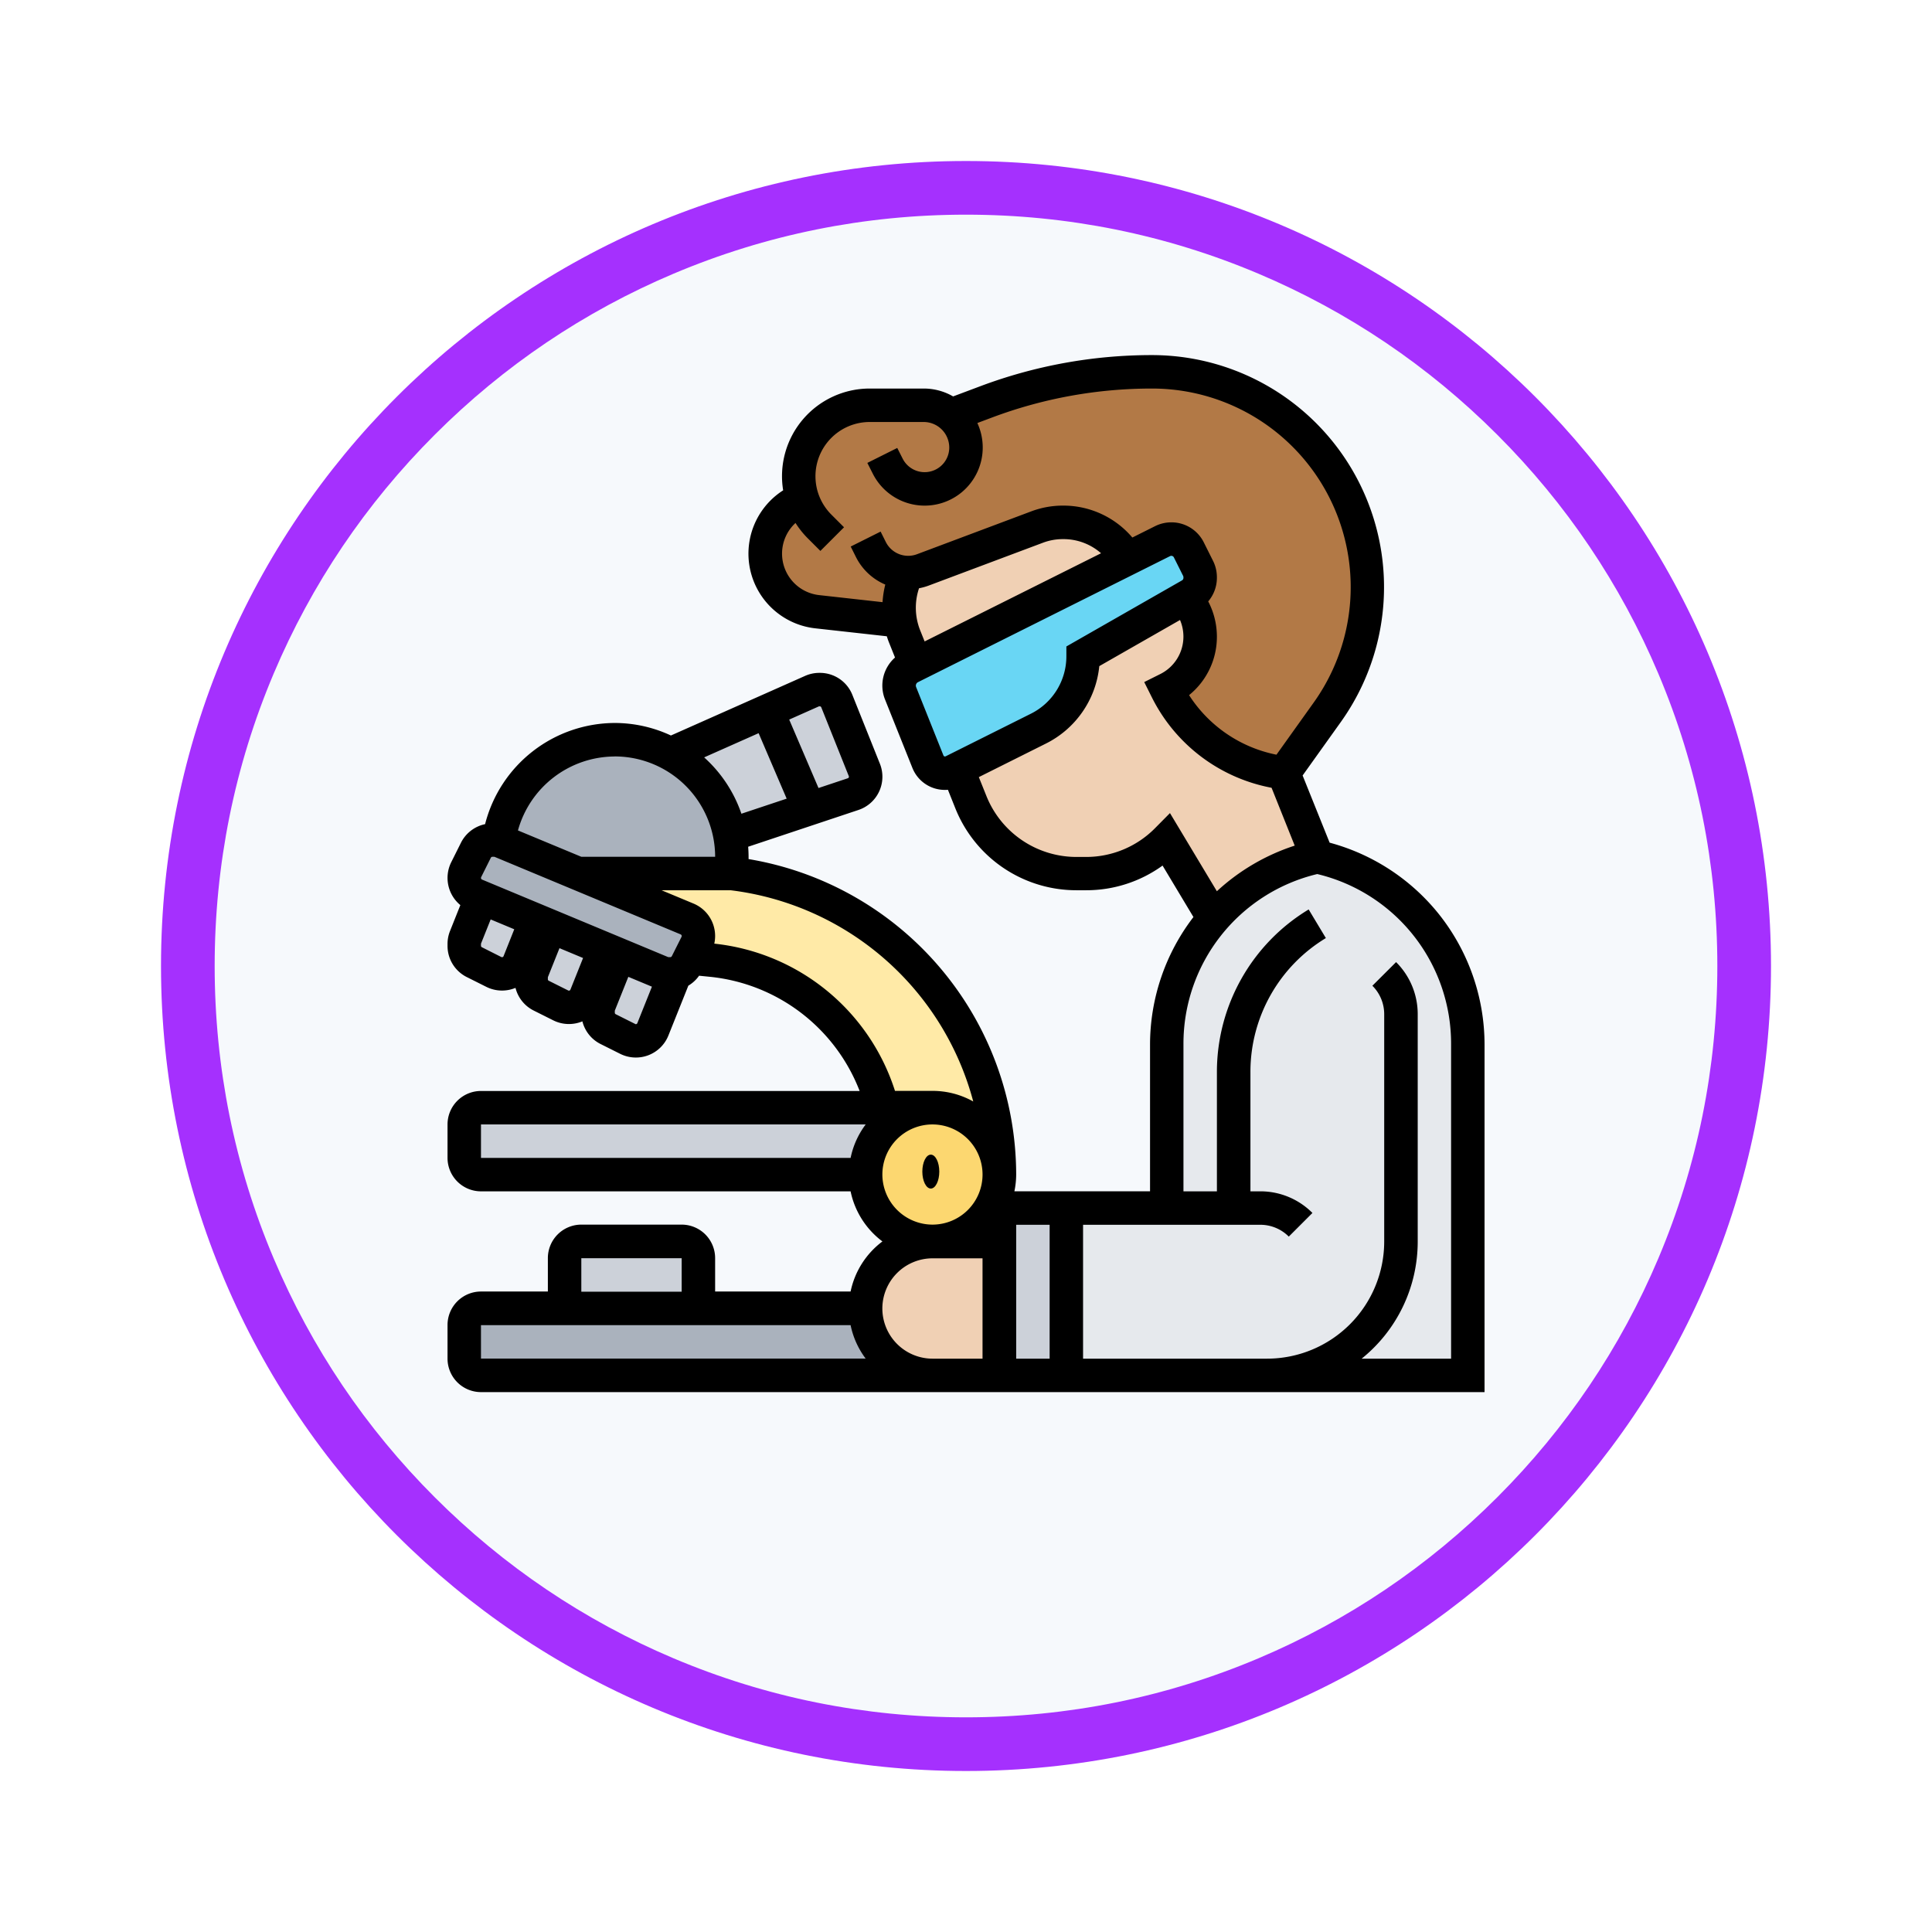 <svg xmlns="http://www.w3.org/2000/svg" xmlns:xlink="http://www.w3.org/1999/xlink" width="108" height="108" viewBox="0 0 108 108">
  <defs>
    <filter id="Trazado_982547" x="0" y="0" width="108" height="108" filterUnits="userSpaceOnUse">
      <feOffset dy="3" input="SourceAlpha"/>
      <feGaussianBlur stdDeviation="3" result="blur"/>
      <feFlood flood-opacity="0.161"/>
      <feComposite operator="in" in2="blur"/>
      <feComposite in="SourceGraphic"/>
    </filter>
  </defs>
  <g id="_22" data-name="22" transform="translate(-326 -7680)">
    <g id="Grupo_1148532" data-name="Grupo 1148532" transform="translate(51 4253)">
      <g id="Grupo_1147065" data-name="Grupo 1147065" transform="translate(-341 -556)">
        <g transform="matrix(1, 0, 0, 1, 616, 3983)" filter="url(#Trazado_982547)">
          <g id="Trazado_982547-2" data-name="Trazado 982547" transform="translate(9 6)" fill="#f6f9fc">
            <path d="M 45 88.5 C 39.127 88.5 33.43 87.35 28.068 85.082 C 22.889 82.891 18.236 79.755 14.241 75.759 C 10.245 71.764 7.109 67.111 4.918 61.932 C 2.65 56.57 1.5 50.873 1.5 45 C 1.5 39.127 2.65 33.43 4.918 28.068 C 7.109 22.889 10.245 18.236 14.241 14.241 C 18.236 10.245 22.889 7.109 28.068 4.918 C 33.43 2.65 39.127 1.5 45 1.5 C 50.873 1.5 56.57 2.65 61.932 4.918 C 67.111 7.109 71.764 10.245 75.759 14.241 C 79.755 18.236 82.891 22.889 85.082 28.068 C 87.35 33.43 88.5 39.127 88.5 45 C 88.5 50.873 87.35 56.57 85.082 61.932 C 82.891 67.111 79.755 71.764 75.759 75.759 C 71.764 79.755 67.111 82.891 61.932 85.082 C 56.57 87.35 50.873 88.5 45 88.5 Z" stroke="none"/>
            <path d="M 45 3 C 39.329 3 33.829 4.11 28.653 6.299 C 23.652 8.415 19.16 11.443 15.302 15.302 C 11.443 19.16 8.415 23.652 6.299 28.653 C 4.11 33.829 3 39.329 3 45 C 3 50.671 4.11 56.171 6.299 61.347 C 8.415 66.348 11.443 70.84 15.302 74.698 C 19.16 78.557 23.652 81.585 28.653 83.701 C 33.829 85.89 39.329 87 45 87 C 50.671 87 56.171 85.89 61.347 83.701 C 66.348 81.585 70.84 78.557 74.698 74.698 C 78.557 70.84 81.585 66.348 83.701 61.347 C 85.89 56.171 87 50.671 87 45 C 87 39.329 85.89 33.829 83.701 28.653 C 81.585 23.652 78.557 19.16 74.698 15.302 C 70.84 11.443 66.348 8.415 61.347 6.299 C 56.171 4.11 50.671 3 45 3 M 45 0 C 69.853 0 90 20.147 90 45 C 90 69.853 69.853 90 45 90 C 20.147 90 0 69.853 0 45 C 0 20.147 20.147 0 45 0 Z" stroke="none" fill="#a530fe"/>
          </g>
        </g>
      </g>
    </g>
    <g id="observacion" transform="translate(351.017 7699.85)">
      <g id="Grupo_1149516" data-name="Grupo 1149516" transform="translate(0.935 0.935)">
        <g id="Grupo_1149497" data-name="Grupo 1149497" transform="translate(29.918 46.747)">
          <path id="Trazado_983708" data-name="Trazado 983708" d="M267.74,408v9.349H264v-8.414a.935.935,0,0,1,.935-.935Z" transform="translate(-264 -408)" fill="#ccd1d9"/>
        </g>
        <g id="Grupo_1149498" data-name="Grupo 1149498" transform="translate(33.658 27.113)">
          <path id="Trazado_983709" data-name="Trazado 983709" d="M304.239,243.446A10.731,10.731,0,0,1,310.024,240a10.745,10.745,0,0,1,8.414,10.49v18.493H296v-9.349h5.61V250.49A10.734,10.734,0,0,1,304.239,243.446Z" transform="translate(-296 -240)" fill="#e6e9ed"/>
        </g>
        <g id="Grupo_1149499" data-name="Grupo 1149499" transform="translate(16.829)">
          <path id="Trazado_983710" data-name="Trazado 983710" d="M162.374,10.421l1.967-.739A26.44,26.44,0,0,1,173.621,8a12.037,12.037,0,0,1,9.795,19.033l-2.433,3.405-.575-.115a8.553,8.553,0,0,1-5.97-4.56l.055-.027a3.283,3.283,0,0,0,1.468-4.406l-.38-.761.175-.1a1.1,1.1,0,0,0,.552-.951v-.041a1.1,1.1,0,0,0-.116-.49l-.517-1.033a1.095,1.095,0,0,0-1.469-.49l-1.982.991a4.1,4.1,0,0,0-3.548-2.042h-.04a4.123,4.123,0,0,0-1.44.261l-6.386,2.4a2.348,2.348,0,0,1-.822.148h-.043l-.007.014a4.353,4.353,0,0,0-.4,2.694l-4.636-.515a3.268,3.268,0,0,1-1.453-5.967l.6-.4a3.966,3.966,0,0,1,3.778-5.173h3.02a2.349,2.349,0,0,1,1.517.552Z" transform="translate(-152 -8)" fill="#b27946"/>
        </g>
        <g id="Grupo_1149500" data-name="Grupo 1149500" transform="translate(24.308 9.349)">
          <path id="Trazado_983711" data-name="Trazado 983711" d="M232.829,90.128v.041a1.1,1.1,0,0,1-.552.951l-.175.1-5.818,3.324a4.536,4.536,0,0,1-2.509,4.059l-4.5,2.252-.251.126a1.039,1.039,0,0,1-.458.108,1.023,1.023,0,0,1-.95-.644l-1.53-3.825a1.151,1.151,0,0,1,.555-1.46l.3-.148,11.811-5.905,1.982-.991a1.095,1.095,0,0,1,1.469.49l.517,1.033a1.1,1.1,0,0,1,.116.49Z" transform="translate(-216 -88)" fill="#69d6f4"/>
        </g>
        <g id="Grupo_1149501" data-name="Grupo 1149501" transform="translate(22.438 48.616)">
          <path id="Trazado_983712" data-name="Trazado 983712" d="M207.479,424v7.479h-3.74a3.74,3.74,0,1,1,0-7.479Z" transform="translate(-200 -424)" fill="#f0d0b4"/>
        </g>
        <g id="Grupo_1149502" data-name="Grupo 1149502" transform="translate(27.581 12.57)">
          <path id="Trazado_983713" data-name="Trazado 983713" d="M262.231,125.428l1.87,4.675a10.731,10.731,0,0,0-5.785,3.446l-2.629-4.381a6.386,6.386,0,0,1-4.515,1.87h-.513a6.385,6.385,0,0,1-5.927-4.013l-.732-1.83,4.5-2.252a4.536,4.536,0,0,0,2.509-4.059l5.818-3.324.38.761a3.285,3.285,0,0,1-1.468,4.406l-.055.027a8.553,8.553,0,0,0,5.97,4.56Z" transform="translate(-244 -115.56)" fill="#f0d0b4"/>
        </g>
        <g id="Grupo_1149503" data-name="Grupo 1149503" transform="translate(24.308 8.414)">
          <path id="Trazado_983714" data-name="Trazado 983714" d="M216.467,82.8h.043a2.348,2.348,0,0,0,.822-.148l6.386-2.4a4.123,4.123,0,0,1,1.44-.261h.04a4.1,4.1,0,0,1,3.548,2.042l-11.811,5.905-.623-1.558a4.3,4.3,0,0,1-.233-.795c-.006-.027-.011-.055-.015-.082a4.353,4.353,0,0,1,.4-2.694Z" transform="translate(-216 -80)" fill="#f0d0b4"/>
        </g>
        <g id="Grupo_1149504" data-name="Grupo 1149504" transform="translate(0 52.356)">
          <path id="Trazado_983715" data-name="Trazado 983715" d="M34.178,459.74H8.935A.935.935,0,0,1,8,458.8v-1.87A.935.935,0,0,1,8.935,456h21.5A3.74,3.74,0,0,0,34.178,459.74Z" transform="translate(-8 -456)" fill="#aab2bd"/>
        </g>
        <g id="Grupo_1149505" data-name="Grupo 1149505" transform="translate(5.61 48.616)">
          <path id="Trazado_983716" data-name="Trazado 983716" d="M63.479,424.935v2.8H56v-2.8a.935.935,0,0,1,.935-.935h5.61A.935.935,0,0,1,63.479,424.935Z" transform="translate(-56 -424)" fill="#ccd1d9"/>
        </g>
        <g id="Grupo_1149506" data-name="Grupo 1149506" transform="translate(6.358 28.048)">
          <path id="Trazado_983717" data-name="Trazado 983717" d="M85.959,264.732a3.741,3.741,0,0,0-3.739-3.643h-2.8a10.957,10.957,0,0,0-9.541-8.246l-1.233-.124.38-.761a1.034,1.034,0,0,0-.527-1.419L62.4,248H71l.116.014A16.945,16.945,0,0,1,85.959,264.732Z" transform="translate(-62.4 -248)" fill="#ffeaa7"/>
        </g>
        <g id="Grupo_1149507" data-name="Grupo 1149507" transform="translate(0 41.137)">
          <path id="Trazado_983718" data-name="Trazado 983718" d="M34.178,360a3.74,3.74,0,0,0-3.74,3.74H8.935A.935.935,0,0,1,8,362.8v-1.87A.935.935,0,0,1,8.935,360H34.178Z" transform="translate(-8 -360)" fill="#ccd1d9"/>
        </g>
        <g id="Grupo_1149508" data-name="Grupo 1149508" transform="translate(22.438 41.137)">
          <path id="Trazado_983719" data-name="Trazado 983719" d="M203.74,360a3.741,3.741,0,0,1,3.739,3.643c0,.033,0,.064,0,.1a3.74,3.74,0,1,1-3.74-3.74Z" transform="translate(-200 -360)" fill="#fcd770"/>
        </g>
        <g id="Grupo_1149509" data-name="Grupo 1149509" transform="translate(11.539 18.96)">
          <path id="Trazado_983720" data-name="Trazado 983720" d="M112.142,170.24l2.342,5.465-4.436,1.478a6.547,6.547,0,0,0-3.307-4.541h0Z" transform="translate(-106.74 -170.24)" fill="#ccd1d9"/>
        </g>
        <g id="Grupo_1149510" data-name="Grupo 1149510" transform="translate(16.941 17.764)">
          <path id="Trazado_983721" data-name="Trazado 983721" d="M158.384,164.491a1.024,1.024,0,0,1-.119.979,1.031,1.031,0,0,1-.507.373l-2.455.818L152.96,161.2l2.494-1.109a1.038,1.038,0,0,1,.416-.088h.025a1.023,1.023,0,0,1,.95.644Z" transform="translate(-152.96 -160)" fill="#ccd1d9"/>
        </g>
        <g id="Grupo_1149511" data-name="Grupo 1149511" transform="translate(1.931 20.569)">
          <path id="Trazado_983722" data-name="Trazado 983722" d="M37.548,190.545v.935h-8.6l-4.3-1.79a1.017,1.017,0,0,0-.131-.044,6.545,6.545,0,0,1,13.028.9Z" transform="translate(-24.52 -184)" fill="#aab2bd"/>
        </g>
        <g id="Grupo_1149512" data-name="Grupo 1149512" transform="translate(0 26.178)">
          <path id="Trazado_983723" data-name="Trazado 983723" d="M9.931,232.035a1.012,1.012,0,0,1,.131.044l4.3,1.79,6.095,2.54a1.034,1.034,0,0,1,.527,1.419l-.38.761-.159.318a1.04,1.04,0,0,1-.645.534,1.07,1.07,0,0,1-.282.039h-.088a1.036,1.036,0,0,1-.4-.079l-2.372-.989-.8-.334-3.046-1.269-.8-.333-3.046-1.269-.325-.136a1.034,1.034,0,0,1-.527-1.419l.539-1.079A1.036,1.036,0,0,1,9.575,232h.088A1.026,1.026,0,0,1,9.931,232.035Z" transform="translate(-8 -232)" fill="#aab2bd"/>
        </g>
        <g id="Grupo_1149513" data-name="Grupo 1149513" transform="translate(7.479 32.589)">
          <path id="Trazado_983724" data-name="Trazado 983724" d="M75.947,287.928h.088a1.071,1.071,0,0,0,.282-.039l-1.254,3.134a1.024,1.024,0,0,1-.95.644,1.038,1.038,0,0,1-.458-.108l-1.088-.545A1.023,1.023,0,0,1,72,290.1V290a1.014,1.014,0,0,1,.074-.381l1.1-2.755,2.372.989A1.037,1.037,0,0,0,75.947,287.928Z" transform="translate(-72 -286.86)" fill="#ccd1d9"/>
        </g>
        <g id="Grupo_1149514" data-name="Grupo 1149514" transform="translate(3.74 30.986)">
          <path id="Trazado_983725" data-name="Trazado 983725" d="M44.114,274.409l-1.052,2.628a1.024,1.024,0,0,1-.95.644,1.038,1.038,0,0,1-.458-.108l-1.088-.545a1.023,1.023,0,0,1-.566-.915v-.105a1.014,1.014,0,0,1,.074-.381l.995-2.488Z" transform="translate(-40 -273.14)" fill="#ccd1d9"/>
        </g>
        <g id="Grupo_1149515" data-name="Grupo 1149515" transform="translate(0 29.384)">
          <path id="Trazado_983726" data-name="Trazado 983726" d="M12.007,260.7l-.945,2.361a1.024,1.024,0,0,1-.95.644,1.038,1.038,0,0,1-.458-.108l-1.088-.545A1.023,1.023,0,0,1,8,262.137v-.105a1.014,1.014,0,0,1,.074-.381l.888-2.22Z" transform="translate(-8 -259.43)" fill="#ccd1d9"/>
        </g>
      </g>
      <g id="Grupo_1149517" data-name="Grupo 1149517" transform="translate(0)">
        <path id="Trazado_983727" data-name="Trazado 983727" d="M55.4,31.229a11.725,11.725,0,0,0-6.09-3.974L47.8,23.5l2.136-2.99A12.972,12.972,0,0,0,39.385,0a27.269,27.269,0,0,0-9.608,1.742l-1.514.568a3.277,3.277,0,0,0-1.643-.44H23.6a4.9,4.9,0,0,0-4.838,5.69L18.7,7.6a4.2,4.2,0,0,0,1.867,7.675l3.989.443c.039.123.081.246.13.366l.329.823a2.088,2.088,0,0,0-.559,2.343l1.53,3.825a1.95,1.95,0,0,0,1.819,1.231c.056,0,.111,0,.167-.008l.407,1.017a7.284,7.284,0,0,0,6.8,4.6h.513a7.264,7.264,0,0,0,4.279-1.379l1.726,2.877a11.721,11.721,0,0,0-2.426,7.122v8.209H31.788c-.032,0-.063,0-.1,0a4.673,4.673,0,0,0,.1-.94A17.909,17.909,0,0,0,16.829,28.173v-.125c0-.19-.009-.378-.023-.565l6.164-2.055a1.958,1.958,0,0,0,1.2-2.585l-1.539-3.848a1.949,1.949,0,0,0-1.818-1.231h-.025a1.945,1.945,0,0,0-.8.169l-7.5,3.332a7.433,7.433,0,0,0-3.145-.7A7.509,7.509,0,0,0,2.1,26.221,1.958,1.958,0,0,0,.747,27.267L.208,28.346a1.971,1.971,0,0,0,.509,2.4L.14,32.192A1.947,1.947,0,0,0,0,32.92v.1a1.948,1.948,0,0,0,1.083,1.752l1.087.544a1.962,1.962,0,0,0,1.63.057,1.946,1.946,0,0,0,1.022,1.27l1.087.544a1.962,1.962,0,0,0,1.63.057,1.946,1.946,0,0,0,1.022,1.27l1.087.544a1.959,1.959,0,0,0,2.7-1.024l1.114-2.785a1.957,1.957,0,0,0,.6-.556l.616.062a10.053,10.053,0,0,1,8.359,6.381H1.87A1.872,1.872,0,0,0,0,43.007v1.87a1.872,1.872,0,0,0,1.87,1.87H22.532a4.683,4.683,0,0,0,1.779,2.8,4.683,4.683,0,0,0-1.779,2.8H14.959v-1.87a1.872,1.872,0,0,0-1.87-1.87H7.479a1.872,1.872,0,0,0-1.87,1.87v1.87H1.87A1.872,1.872,0,0,0,0,54.226V56.1a1.872,1.872,0,0,0,1.87,1.87h56.1V38.537A11.722,11.722,0,0,0,55.4,31.229ZM18.7,11.1a2.328,2.328,0,0,1,.753-1.716,4.938,4.938,0,0,0,.682.855l.708.708,1.322-1.322-.708-.708A3.032,3.032,0,0,1,23.6,3.74h3.019a1.43,1.43,0,0,1,1.428,1.428,1.376,1.376,0,0,1-2.607.615l-.3-.592-1.672.836.3.592a3.246,3.246,0,0,0,6.15-1.452,3.277,3.277,0,0,0-.3-1.37l.815-.306A25.405,25.405,0,0,1,39.385,1.87a11.1,11.1,0,0,1,9.034,17.554l-2.081,2.914a7.556,7.556,0,0,1-4.885-3.33,4.192,4.192,0,0,0,1.555-3.273,4.241,4.241,0,0,0-.445-1.887l-.04-.079a2.033,2.033,0,0,0,.485-1.315v-.041a2.039,2.039,0,0,0-.214-.908l-.517-1.034A2.019,2.019,0,0,0,40.46,9.349a2.04,2.04,0,0,0-.908.214l-1.27.635a5.054,5.054,0,0,0-3.842-1.784H34.4a5.02,5.02,0,0,0-1.769.321L26.247,11.13a1.4,1.4,0,0,1-1.749-.687l-.288-.577-1.672.836.288.577a3.258,3.258,0,0,0,1.645,1.549,5.33,5.33,0,0,0-.153.983l-3.543-.394A2.331,2.331,0,0,1,18.7,11.1Zm7.97,4.907-.246-.614a3.411,3.411,0,0,1-.067-2.359,3.272,3.272,0,0,0,.547-.152l6.386-2.395a3.154,3.154,0,0,1,1.112-.2h.04a3.177,3.177,0,0,1,2.091.79Zm-.475,2.552a.218.218,0,0,1,.105-.276l14.09-7.045a.159.159,0,0,1,.214.071l.517,1.034a.159.159,0,0,1,.017.071v.041a.16.16,0,0,1-.08.139l-6.464,3.694v.543A3.584,3.584,0,0,1,32.6,20.052l-4.755,2.377a.091.091,0,0,1-.122-.047Zm13.347,7.895a5.413,5.413,0,0,1-3.853,1.6h-.513a5.423,5.423,0,0,1-5.059-3.425L29.7,23.591l3.734-1.867a5.439,5.439,0,0,0,3-4.337l4.513-2.579a2.361,2.361,0,0,1,.19.925,2.336,2.336,0,0,1-1.3,2.1l-.891.445.418.836a9.423,9.423,0,0,0,6.623,5.058l.078.016,1.293,3.233a11.743,11.743,0,0,0-4.351,2.55l-2.622-4.369ZM33.658,48.616V56.1h-1.87V48.616ZM20.75,19.641a.089.089,0,0,1,.036-.007h.025a.088.088,0,0,1,.082.056l1.539,3.848a.09.09,0,0,1,.006.033.089.089,0,0,1-.061.084l-1.639.546L19.1,20.375Zm-3.36,1.494,1.568,3.66-2.53.843a7.5,7.5,0,0,0-2.083-3.15Zm-8.04,1.3a5.616,5.616,0,0,1,5.61,5.61H7.48L3.937,26.572A5.632,5.632,0,0,1,9.349,22.438ZM1.88,29.182,2.42,28.1a.1.1,0,0,1,.09-.056H2.6a.1.1,0,0,1,.039.008l10.391,4.33a.1.1,0,0,1,.051.138L12.539,33.6a.1.1,0,0,1-.09.056h-.088a.1.1,0,0,1-.039-.008L1.932,29.32a.1.1,0,0,1-.051-.138Zm1.126,4.466L1.919,33.1a.088.088,0,0,1-.049-.08v-.1a.09.09,0,0,1,.006-.033l.536-1.34,1.319.55-.6,1.506A.091.091,0,0,1,3.007,33.648Zm3.74,1.87-1.088-.544a.088.088,0,0,1-.049-.08v-.1a.09.09,0,0,1,.006-.033l.643-1.608,1.319.55-.709,1.773A.091.091,0,0,1,6.746,35.518Zm3.74,1.87L9.4,36.844a.088.088,0,0,1-.049-.08v-.1a.09.09,0,0,1,.006-.033l.75-1.875,1.319.55-.816,2.04a.091.091,0,0,1-.122.047ZM14.912,32.9a1.965,1.965,0,0,0-1.166-2.242l-1.779-.741h3.868l.058.007a16.045,16.045,0,0,1,13.495,11.8,4.644,4.644,0,0,0-2.275-.593h-2.1A11.923,11.923,0,0,0,14.912,32.9ZM1.87,43.007H23.376a4.656,4.656,0,0,0-.843,1.87H1.87Zm22.438,2.8a2.8,2.8,0,1,1,2.8,2.8,2.808,2.808,0,0,1-2.8-2.8ZM7.479,50.486h5.61v1.87H7.479Zm-5.61,3.74H22.532a4.656,4.656,0,0,0,.843,1.87H1.87Zm22.438-.935a2.808,2.808,0,0,1,2.8-2.8h2.8V56.1h-2.8a2.808,2.808,0,0,1-2.8-2.8ZM56.1,56.1h-5a8.4,8.4,0,0,0,3.134-6.545V36.85a4.1,4.1,0,0,0-1.209-2.918L51.7,35.254a2.242,2.242,0,0,1,.661,1.6v12.7A6.552,6.552,0,0,1,45.812,56.1H35.527V48.616h9.9a2.242,2.242,0,0,1,1.6.661l1.322-1.322a4.1,4.1,0,0,0-2.918-1.209h-.548v-6.7A8.737,8.737,0,0,1,49.1,32.589l-.962-1.6a10.617,10.617,0,0,0-5.129,9.058v6.7h-1.87V38.537a9.748,9.748,0,0,1,7.479-9.527A9.748,9.748,0,0,1,56.1,38.537Z" transform="translate(0)"/>
        <ellipse id="Elipse_11620" data-name="Elipse 11620" cx="0.474" cy="0.948" rx="0.474" ry="0.948" transform="translate(26.542 44.695)"/>
      </g>
    </g>
  </g>
</svg>
